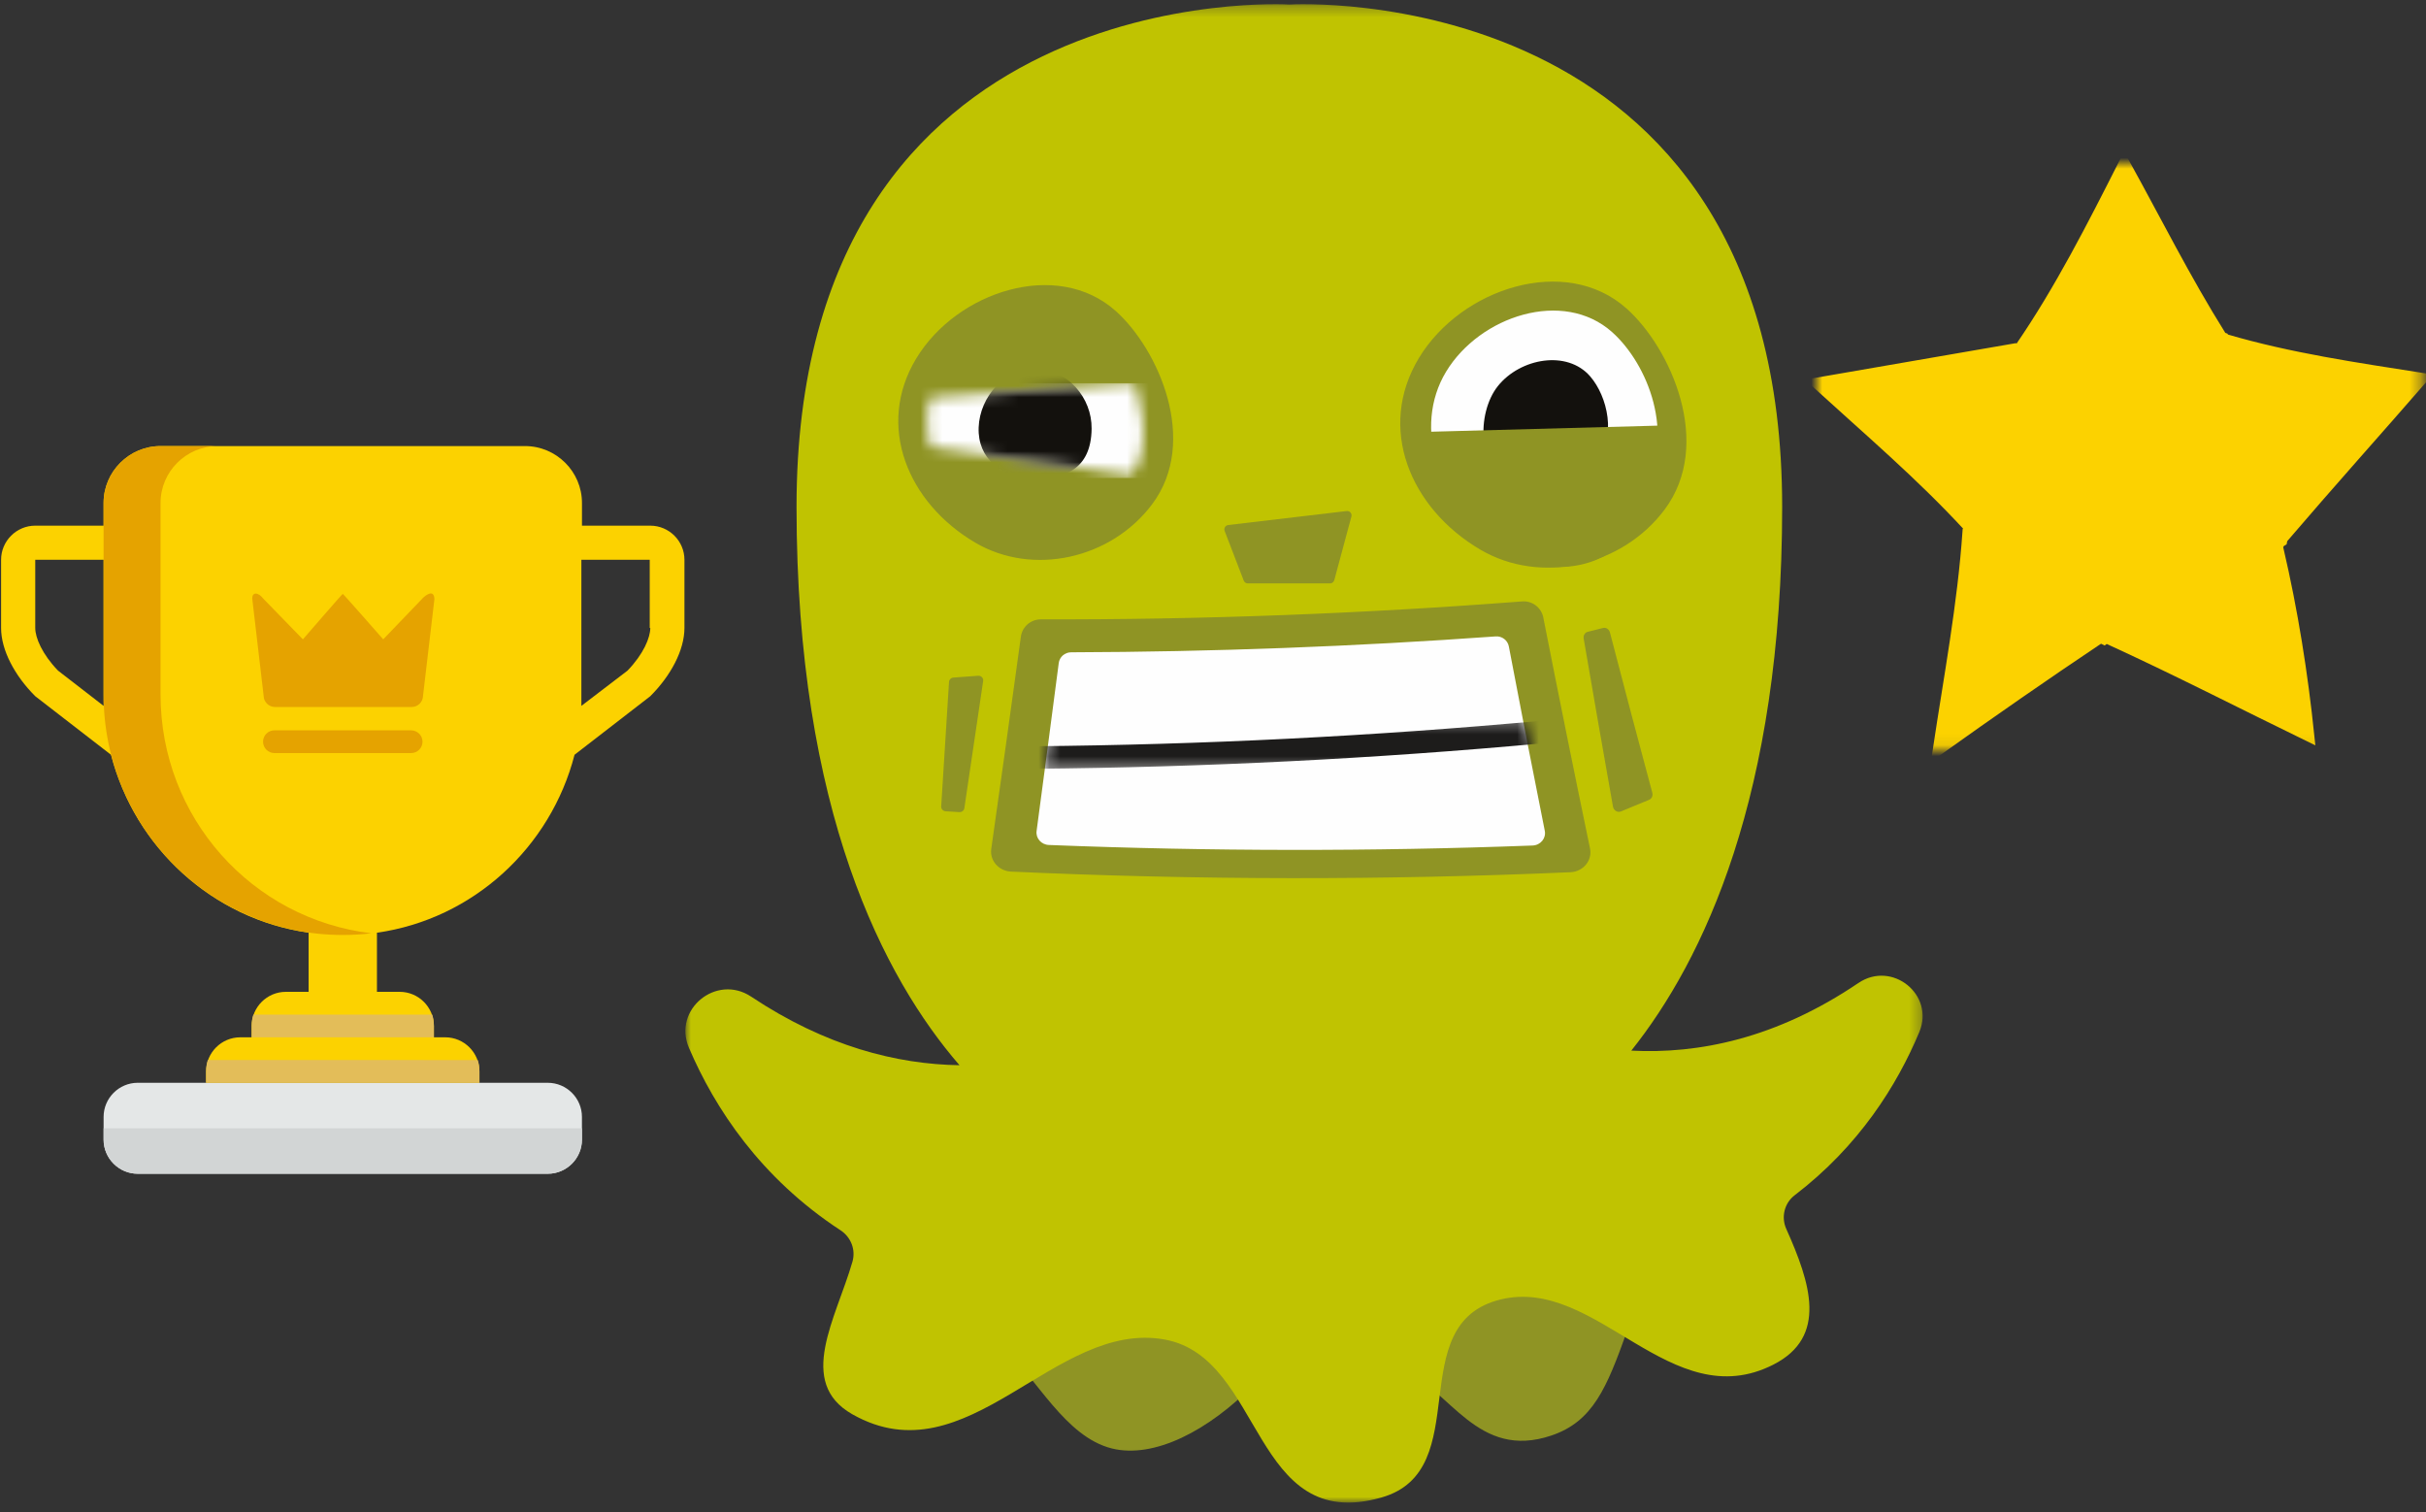 <svg width="223" height="139" viewBox="0 0 223 139" xmlns="http://www.w3.org/2000/svg" xmlns:xlink="http://www.w3.org/1999/xlink"><rect x="0" y="0" width="223" height="139" fill="#333333" stroke="none"/><title>Monsters bookcase</title><defs><path id="a" d="M55.66 0H0v53.923h55.66z"/><path id="c" d="M0 138.018h113.728V.296H0z"/><path d="M.432 1.562C-.248 3 .375 6.084.375 6.084l18.55 2.577c2.234-2.976.23-8.415.23-8.415L.432 1.562z" id="e"/><path d="M.67.246l-.584 4.42h45.25c-.323-1.4-.69-2.908-1.052-4.42H.67z" id="g"/></defs><g fill="none" fill-rule="evenodd"><g transform="translate(167 15)"><mask id="b" fill="#fff"><use xlink:href="#a"/></mask><path d="M25.78 43.798c-4.922 3.295-9.79 6.683-14.618 10.125 1.004-6.665 2.277-13.39 2.735-20.107.1-.136.128-.342-.004-.486C9.58 28.65 4.696 24.49 0 20.212c6.062-1.054 12.127-2.09 18.19-3.145.15.107.373.106.516-.1C22.36 11.653 25.34 5.776 28.266 0c2.916 5.277 5.647 10.73 8.84 15.824.087.14.2.222.32.26.04.06.096.107.173.13 5.865 1.724 12.025 2.616 18.06 3.563-4.245 4.876-8.562 9.687-12.766 14.604-.092.11-.14.225-.16.34-.242.144-.41.416-.326.773 1.32 5.646 2.232 11.398 2.832 17.172-6.14-2.99-12.223-6.12-18.432-8.956-.147-.068-.284-.04-.388.035-.183-.096-.407-.102-.64.053" stroke="#FCD200" fill="#FCD200" mask="url(#b)"/></g><path d="M59.775 48.315h-6.28v-2.09c0-2.874-2.357-5.225-5.236-5.225H14.756c-2.88 0-5.234 2.35-5.234 5.225v2.09H3.24c-1.726 0-3.14 1.41-3.14 3.136v6.27c0 2.04 1.256 4.39 3.14 6.27l6.963 5.384c2.2 8.517 9.318 15.1 18.165 16.355v5.433h-2.094c-1.728 0-3.14 1.41-3.14 3.135v1.045h-1.048c-1.728 0-3.14 1.41-3.14 3.135v1.046H44.07v-1.046c0-1.724-1.412-3.135-3.14-3.135h-1.046v-1.045c0-1.724-1.414-3.135-3.14-3.135h-2.095V85.73c8.846-1.255 15.965-7.84 18.163-16.356l6.962-5.383c1.885-1.88 3.14-4.23 3.14-6.27v-6.27c0-1.724-1.412-3.135-3.14-3.135zM5.335 61.64C3.87 60.124 3.24 58.61 3.24 57.72v-6.27h6.283v13.43l-4.188-3.24zm54.44-3.92c0 .89-.628 2.405-2.094 3.92l-4.24 3.24V51.45h6.283v6.27h.052z" fill="#FCD200"/><path d="M12.663 99.523h37.69c1.727 0 3.14 1.41 3.14 3.135v2.09c0 1.725-1.413 3.136-3.14 3.136h-37.69c-1.727 0-3.14-1.41-3.14-3.135v-2.092c0-1.724 1.413-3.135 3.14-3.135z" fill="#E4E7E7"/><path d="M38.837 55.004l-3.612 3.762s-3.664-4.18-3.717-4.18c-.052 0-3.664 4.18-3.664 4.18l-3.612-3.71c-.523-.68-1.047-.627-1.047-.052l1.047 8.935c0 .574.47 1.044 1.047 1.044H37.84c.576 0 1.047-.47 1.047-1.045l1.046-8.884c-.052-.888-.733-.418-1.1-.052zM37.79 67.126H25.227c-.576 0-1.047.47-1.047 1.045 0 .576.47 1.047 1.047 1.047H37.79c.576 0 1.047-.47 1.047-1.046 0-.573-.47-1.044-1.047-1.044z" fill="#E5A300"/><path d="M23.29 93.253c-.105.313-.157.68-.157 1.045v1.045h16.75v-1.045c0-.366-.052-.732-.156-1.045H23.29zm-4.188 4.18c-.105.314-.157.68-.157 1.045v1.045H44.07v-1.045c0-.366-.05-.73-.156-1.045H19.102z" fill="#E3BD59"/><path d="M9.523 104.748c0 1.725 1.413 3.136 3.14 3.136h37.69c1.727 0 3.14-1.41 3.14-3.136v-1.045H9.524v1.045z" fill="#D2D5D5"/><path d="M14.757 63.835v-17.61c0-2.874 2.356-5.225 5.235-5.225h-5.235c-2.88 0-5.235 2.35-5.235 5.225v17.61c0 12.227 9.842 22.102 21.986 22.102.89 0 1.78-.052 2.617-.156-10.94-1.306-19.368-10.607-19.368-21.945z" fill="#E5A300"/><g><path d="M86.83 120.508s2.86.966 5.308 3.24c3.148 2.922 5.763 8.31 10.063 9.384 3.85.96 8.887-1.593 13.155-5.975 4.64-4.765 10.81-4.605 10.81-4.605s.52 2.242 2.67 3.208c4.463 2.006 6.987 8.48 13.78 6.18 3.805-1.288 5.075-4.367 6.936-9.576 1.48-4.134 3.587-5.916 3.587-5.916l-19.573-5.177-39.45 2.563-7.284 6.675z" fill="#8F9424"/><g transform="translate(63 .09)"><mask id="d" fill="#fff"><use xlink:href="#c"/></mask><path d="M107.826 90.26c-7.557 5.12-14.732 6.538-20.875 6.217 6.623-8.303 13.867-23.445 13.867-49.98C100.817-2.374 55.59.324 55.59.324h-.144S10.218-2.375 10.218 46.498c0 28.03 8.083 43.35 14.98 51.32-5.767-.087-12.294-1.734-19.147-6.3-3.192-2.128-7.234 1.173-5.723 4.7 2.38 5.557 6.574 11.956 13.934 16.772.958.626 1.414 1.79 1.096 2.888-1.51 5.23-5.18 11.087-.015 14.02 10.643 6.046 18.584-8.76 28.76-6.858 9.084 1.7 7.953 17.9 19.873 14.514 8.803-2.5 1.78-15.99 10.982-18.21 8.837-2.13 15.62 10.79 25.052 5.993 5.024-2.554 3.41-7.507 1.183-12.48-.486-1.082-.17-2.364.77-3.084 5.92-4.522 9.41-10.104 11.462-15.003 1.44-3.436-2.51-6.6-5.596-4.51" fill="#C0C301" mask="url(#d)"/></g><path d="M102.556 28.582c3.916 3.5 7.68 11.972 3.36 17.75-3.786 5.068-10.992 6.642-16.26 3.55-6.223-3.652-9.17-10.756-5.437-16.93 3.733-6.174 12.955-9.177 18.336-4.37M149.516 28.357c4.077 3.642 7.996 12.46 3.5 18.477-3.943 5.274-11.443 6.912-16.927 3.694-6.478-3.8-9.548-11.196-5.66-17.623 3.886-6.427 13.485-9.553 19.086-4.548" fill="#8F9424"/><path d="M148.188 30.526c3.26 2.912 5.913 9.42 2.805 14.56-3.108 5.14-8.46 7.435-13.6 4.327-5.14-3.108-7.575-10.11-4.467-15.25 3.11-5.14 10.783-7.638 15.262-3.637" fill="#FEFEFE"/><path d="M146.184 34.61c1.547 1.802 2.51 5.5.466 8.048-2.045 2.547-4.44 1.996-7.642 1.355-3.158-.63-3.356-5.994-1.312-8.54 2.045-2.547 6.36-3.343 8.488-.864" fill="#13110D"/><path d="M129.97 39.723l23.68-.635s-.714 13.03-10.41 13.03c-9.693 0-13.27-7.866-13.27-12.395" fill="#8F9424"/><g transform="translate(85.102 34.984)"><mask id="f" fill="#fff"><use xlink:href="#e"/></mask><path fill="#FEFEFE" mask="url(#f)" d="M-1.17 8.947h22.558V.245h-22.56"/><path d="M15.24 4.423c-.045 3.785-2.552 4.655-5.418 4.555-2.865-.1-5.067-1.798-4.966-4.663.1-2.864 2.454-5.508 5.32-5.407 2.864.1 5.098 2.65 5.064 5.515" fill="#13110D" mask="url(#f)"/></g><g><path d="M146.155 77.982c-1.468-7.07-2.9-14.145-4.294-21.23-.18-.918-1.032-1.55-1.95-1.474-14.734 1.134-29.456 1.683-44.233 1.65-.924-.005-1.714.675-1.837 1.586-.89 6.51-1.8 13.015-2.724 19.52-.072.505.083 1.02.425 1.415.343.393.847.635 1.382.662 17.157.783 34.283.802 51.443.058.558-.027 1.076-.284 1.42-.705.345-.42.478-.962.37-1.483" fill="#8F9424"/><path d="M97.32 60.948c-.67 5.146-1.348 10.29-2.036 15.434-.09.66.43 1.253 1.125 1.283 14.832.586 29.64.603 44.473.05.724-.03 1.253-.67 1.116-1.35-1.132-5.644-2.23-11.293-3.304-16.947-.108-.57-.63-.968-1.214-.923-12.998.933-25.99 1.42-39.02 1.46-.58 0-1.068.425-1.142.993" fill="#FEFEFE"/></g><g transform="translate(95.96 66)"><mask id="h" fill="#fff"><use xlink:href="#g"/></mask><path d="M-.94 4.666L-.956 2.59c15.608-.14 31.154-.92 46.698-2.344l.204 2.067C30.34 3.743 14.73 4.525-.94 4.666" fill="#1D1C1B" mask="url(#h)"/></g><g fill="#8F9424"><path d="M87.235 62.67l-.72 11.45c-.015.233.17.433.41.448l1.26.077c.227.013.426-.142.458-.358.582-3.898 1.16-7.797 1.73-11.696.04-.266-.183-.5-.457-.48-.913.07-1.37.103-2.285.168-.213.015-.382.183-.395.393M151.882 72.867c-1.318-4.905-2.617-9.816-3.894-14.732-.077-.3-.36-.485-.632-.416l-1.417.356c-.256.064-.415.333-.366.618.884 5.152 1.782 10.302 2.694 15.45.063.352.418.567.73.44 1.038-.425 1.556-.64 2.59-1.07.242-.1.367-.376.294-.647M112.57 48.8l1.754 4.563c.06.156.21.26.375.26h7.56c.182 0 .342-.124.39-.3l1.574-5.848c.074-.275-.153-.537-.436-.504L112.9 48.257c-.26.03-.422.3-.33.544"/></g></g></g></svg>